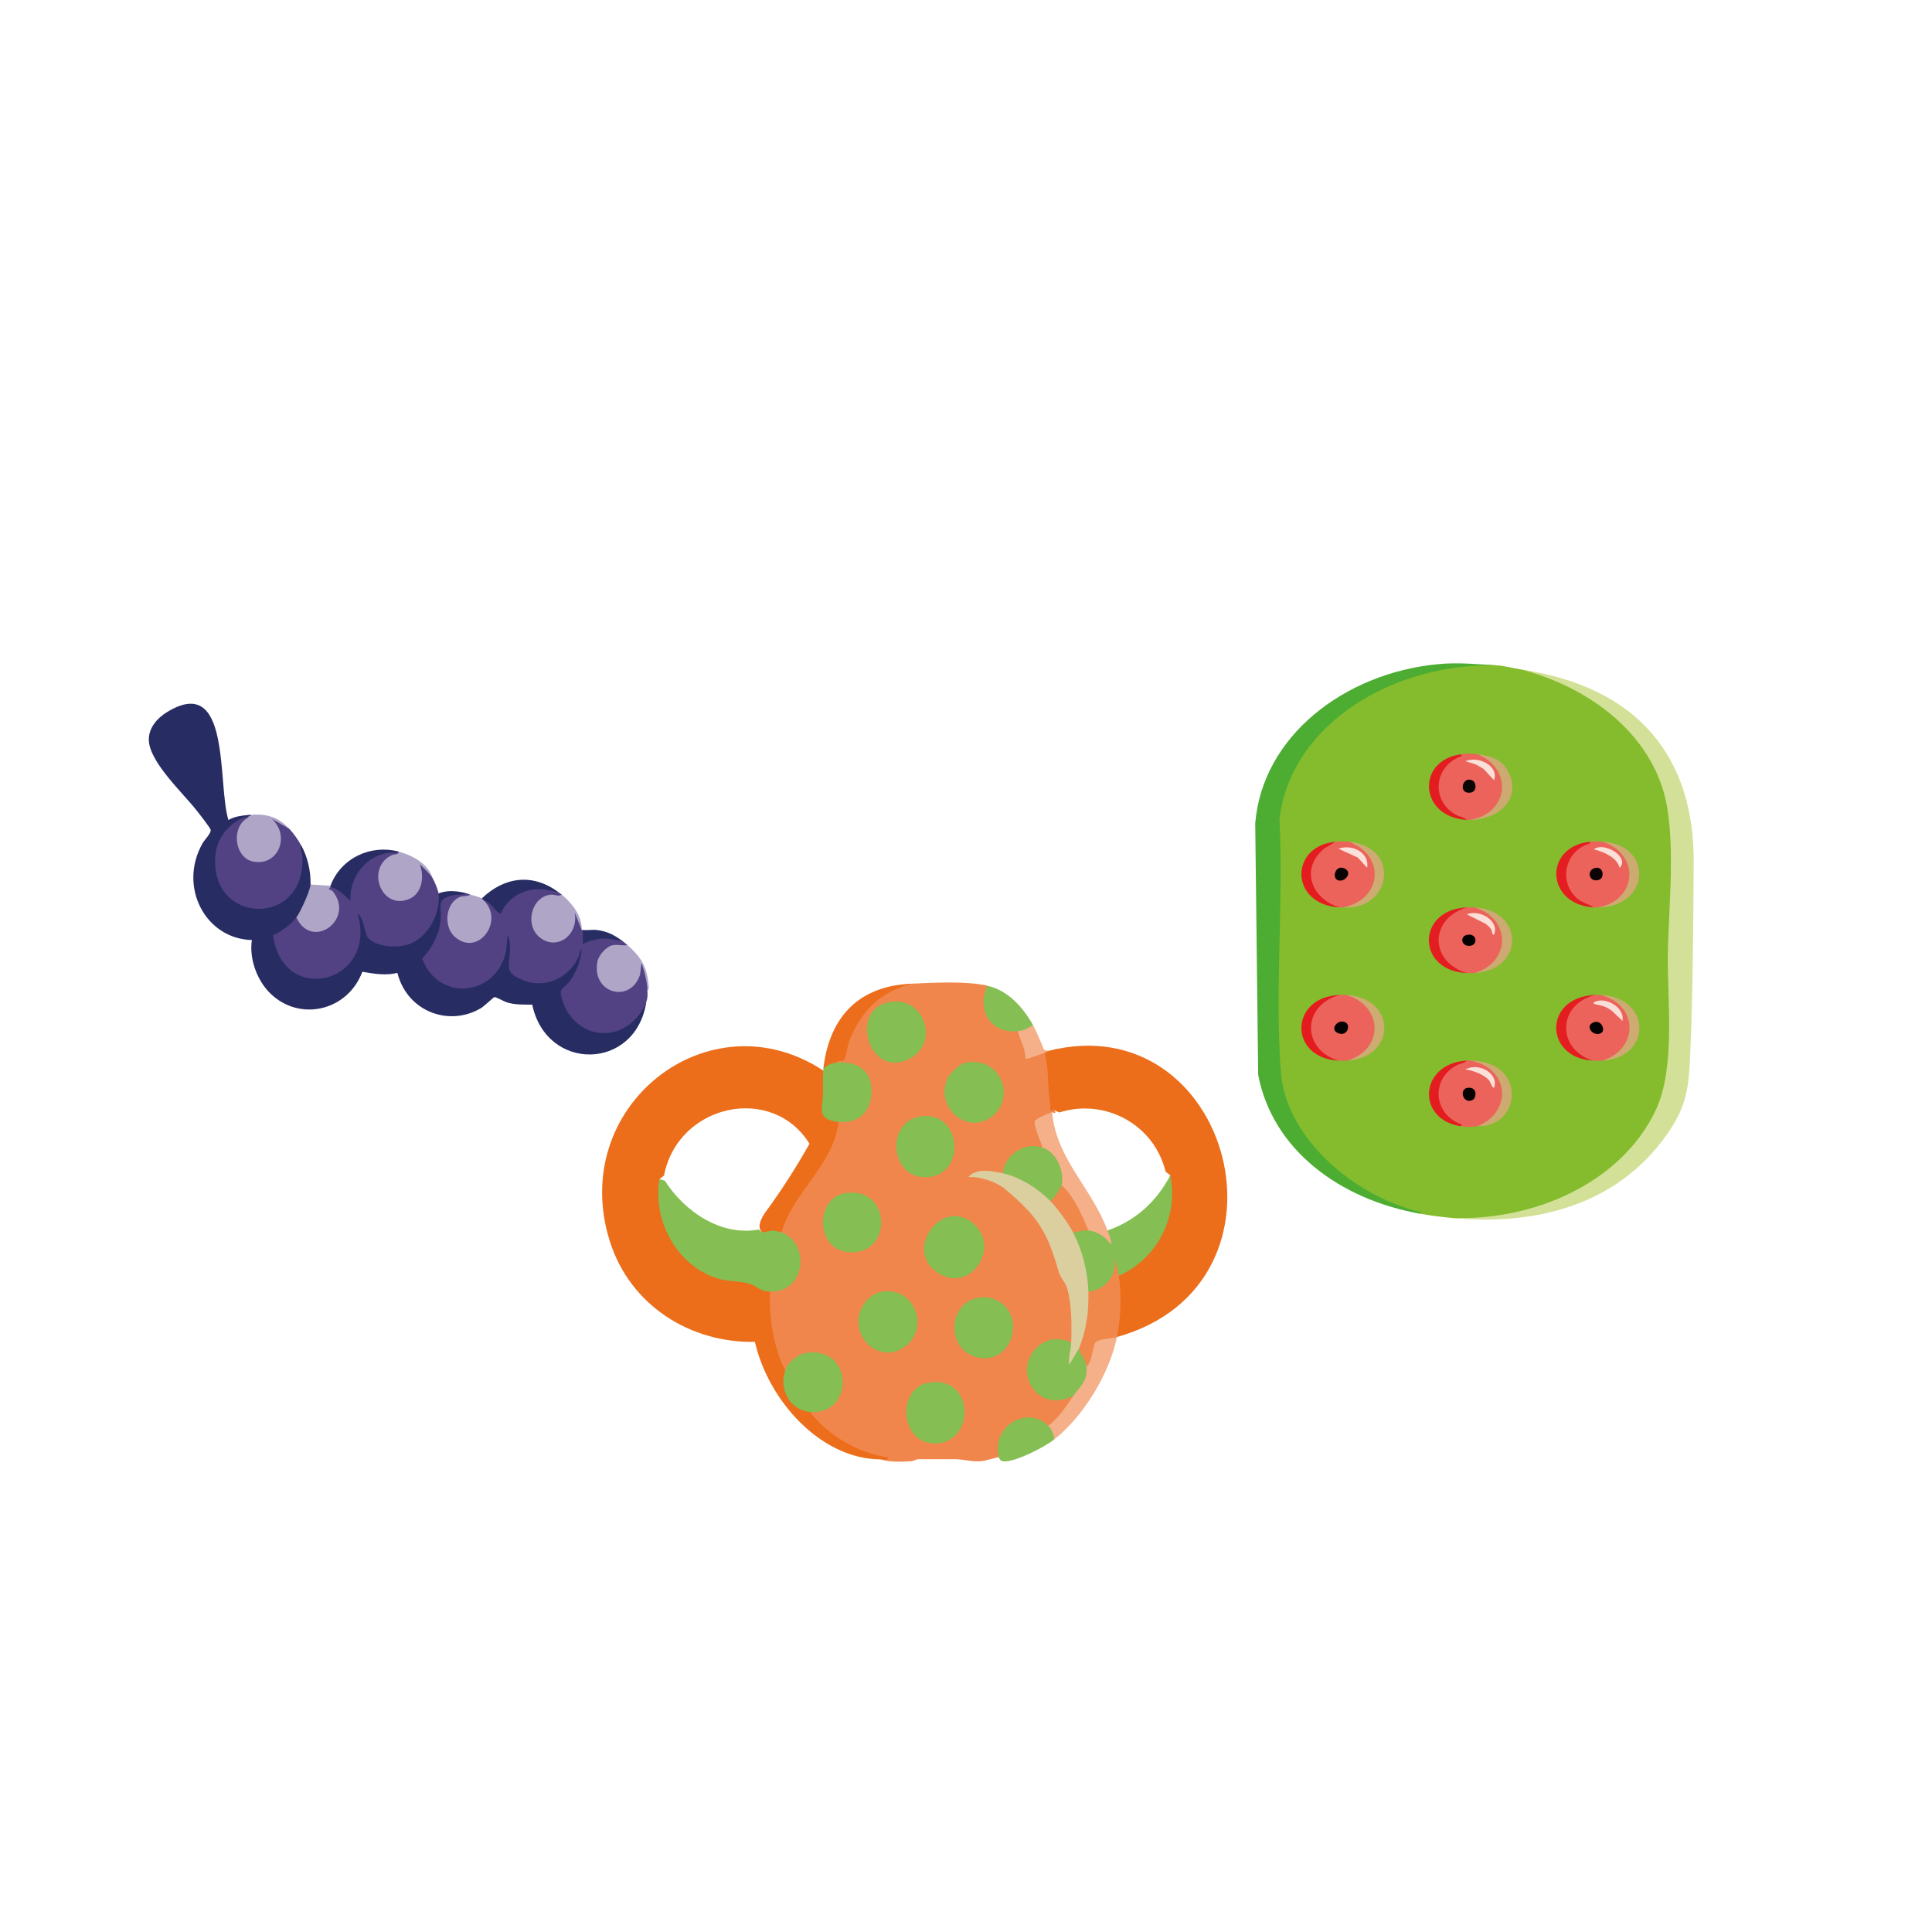 <?xml version="1.0" encoding="UTF-8"?>
<svg id="Ebene_1" xmlns="http://www.w3.org/2000/svg" version="1.1" viewBox="0 0 482.16 482.16">
  <!-- Generator: Adobe Illustrator 29.5.1, SVG Export Plug-In . SVG Version: 2.1.0 Build 141)  -->
  <defs>
    <style>
      .st0 {
        fill: #f0874b;
      }

      .st1 {
        fill: #d3e198;
      }

      .st2 {
        fill: #524283;
      }

      .st3 {
        fill: #cdab71;
      }

      .st4 {
        fill: #282d63;
      }

      .st5 {
        fill: #e41c20;
      }

      .st6 {
        fill: #cdaa71;
      }

      .st7 {
        fill: #4cad32;
      }

      .st8 {
        fill: #ec6d1b;
      }

      .st9 {
        fill: #fbe0d9;
      }

      .st10 {
        fill: #ec6d1a;
      }

      .st11 {
        fill: #85be53;
      }

      .st12 {
        fill: #f5af89;
      }

      .st13 {
        fill: #060302;
      }

      .st14 {
        fill: #030101;
      }

      .st15 {
        fill: #fbded7;
      }

      .st16 {
        fill: #0a0404;
      }

      .st17 {
        fill: #e31c20;
      }

      .st18 {
        fill: #cdaa70;
      }

      .st19 {
        fill: #e41d20;
      }

      .st20 {
        fill: #f0864b;
      }

      .st21 {
        fill: #0c0505;
      }

      .st22 {
        fill: #e31d20;
      }

      .st23 {
        fill: #dbcfa0;
      }

      .st24 {
        fill: #040202;
      }

      .st25 {
        fill: #272c63;
      }

      .st26 {
        fill: #080303;
      }

      .st27 {
        fill: #0d0505;
      }

      .st28 {
        fill: #aea5c7;
      }

      .st29 {
        fill: #cdab70;
      }

      .st30 {
        fill: #84bc2d;
      }

      .st31 {
        fill: #eb635a;
      }

      .st32 {
        fill: #fbdfd8;
      }

      .st33 {
        fill: #fce1da;
      }
    </style>
  </defs>
  <g>
    <path class="st25" d="M161.29,250.06c-2.59,17.14-24.9,17.57-28.46.67-2.21-.04-4.19.08-6.35-.58-.66-.2-2.74-1.38-3.09-1.31-.21.04-2.55,2.26-3.32,2.73-7.98,4.78-18.46.9-20.89-8.77-2.92.72-5.85.22-8.75-.28-3.71,9.87-15.76,12.55-23.04,5.33-3.24-3.21-5.24-8.56-4.53-13.25-11.58-.27-18.46-13.29-12.31-24.14.5-.89,2.18-2.5,2.02-3.38-.09-.49-3.04-4.25-3.62-4.97-3.29-4.18-11.55-11.84-11.8-17.28-.15-3.12,2.09-5.6,4.43-7.05,16.23-10.06,12.6,17.91,15.43,26.86,1.51-.89,3.28-1.09,4.98-1.26,1.06-.22,1.32.89.29.32-8.1,2.81-11.29,14.62-3.98,20.36,8.31,6.52,19.33-2.12,16.18-12.8l.69-.3c1.61,2.91,2.4,6.43,2.34,9.78.22.13.56.34.52.54-.34,1.97-2.19,6-3.3,7.64l-.74.02.11.82c-1.51,1.69-3.33,3.06-5.3,4.03,2.66,16.45,24.53,10.6,19.97-5.31.82-1.82,1.93.03,2.3,1.31.77,4.03,1.74,5.23,5.71,5.7,7.11.85,12.07-4.4,12.14-11.95l.53-.6c2.37-.86,4.65-.6,7.03,0l-.05.36c-2.07.21-3.94.83-5.63,1.84-.1,5.25-.77,10.63-4.9,14.18,5.37,11.57,20.54,7.29,20.2-5.61,1.58-1.98,1.89,2.15,1.76,3.54-.57,3.84-.63,5.95,3.28,6.94,6.13,1.56,11.34-.84,13.33-7.5,2.46-1.04.46,4.31-.05,5.5-.92,2.15-2.13,3.68-3.77,5.19,1.07,11.33,15.32,13.37,19.84,3.06l.81-.4Z"/>
    <path class="st2" d="M139.31,222.62c.29.21.61.4.88.63.01.93-.82,1.14-2.51.64-11.16,3.56,1.09,18.05,5.22,6.16,0-2.94.41-3.43,1.61-.44.32.79.49,1.64.65,2.47.1.01.2-.01.29,0,.61.31.81,1.12.59,2.41,3.22-1.06,6.31-1.38,9.38.42.42.31.78.59,1.17.95-.51.74-1.51.93-2.99.59-10.03,3.54.49,17.03,5.51,6.77.19-2.08.66-4.81,1.75-1.22.55,1.53.97,3.6.71,5.2.04,1.12.12,1.8-.29,2.84-3.48,8.82-14.03,10.68-19.46,2.81-.72-1.04-2.26-4.53-1.79-5.64.23-.54,1.71-1.71,2.2-2.38,1.56-2.14,2.79-5.3,2.93-8.03-.53.34-.5,1.43-.82,2.1-2.69,5.64-8.87,7.98-14.31,5.52-1.49-.67-3.09-1.52-3.05-3.37.07-2.58.77-5.06-.28-7.72l-.37,3.86c-2.25,11.51-16.98,13-20.97,2.02,2.38-2.51,4.26-5.9,4.6-9.54s-1.24-5.34,3.01-6.22c1.22-.25,2.43.03,3.47-.52.33.08.6.23.88.32-.06.81-.83,1.2-2.31,1.19-3.2,1.33-3.72,6.36-1.28,8.76,4.77,4.7,11.06-2.75,6.97-7.62l.13-.76c.22-1.23,1.33-.17,1.96.44l1.85,1.96c2.87-5.53,9.52-7.52,14.65-4.6Z"/>
    <path class="st2" d="M99.47,212.85c.21.69-.34,1.1-1.64,1.23-9.25,7.09,6.41,16.69,6.89,3.93-.62-2.73-.48-3.33,1.61-1.22.67.67,1.22,1.5,1.64,2.37.45.74,1.36,2.94,1.47,3.78.61,4.89-2.56,10.75-6.95,12.54-2.89,1.18-8.26,1.04-10.61-1.36-.89-.91-1-5.11-2.65-6.13,5.2,17.39-18.78,23.33-21.06,5.41,1.99-.88,4.45-2.7,5.82-4.46l.73.14c3.69,6.93,12.81-.16,7.94-6.19-1.14-.43-1.58-1.88-.17-1.53.18-.23.4-.39.67-.45.6-.12,2.99,1.82,3.57,2.38.89-6.37,6.31-12.48,12.76-10.44Z"/>
    <path class="st2" d="M62.25,203.7l.14.71c-3.79,1.77-3.53,8.62.42,9.86,5.62,1.76,9.07-5.27,4.76-9.34-.08-.39.05-.64.39-.77.31-.12,3.69,2.19,4.26,2.7,1.12,1.23,2.11,2.61,2.93,4.1-.39.75.25,1.7.3,2.67,1.05,18.06-23.62,17.31-21.66-.58.49-4.46,4.36-8.69,8.47-9.34Z"/>
    <path class="st28" d="M72.22,206.86l-4.39-2.52c4.77,4.35,1.5,12.02-4.77,10.65-4.02-.88-5.26-6.93-2.41-10.02.42-.45,1.09-.72,1.61-1.26.02-.02.34.04.29-.31h-.59c4.06-.4,7.26.19,10.26,3.47Z"/>
    <path class="st28" d="M107.96,219.16c-.71-1.17-2.23-2.52-3.22-3.47,1.28,3.13.54,7.35-2.64,8.67-7,2.92-10.93-7.82-4.31-10.95.57-.27,1.31-.05,1.68-.56-.26-.09-.25-.19,0-.32,3.28.87,7.34,2.92,8.5,6.62Z"/>
    <path class="st28" d="M156.6,235.87c3.19,2.83,4.77,5.09,5.24,9.66.05.52.24,1.37-.26,1.69-.09-2.49-.77-4.61-1.47-6.94l-.36,2.92c-2.36,7.39-12.23,4.77-10.64-3.26.32-1.64,2.28-3.8,3.84-4.06,1.2-.2,2.47.19,3.64-.02Z"/>
    <path class="st28" d="M140.19,223.26c2.49,2.12,5.11,5.19,4.98,8.83l-1.76-4.41c1.09,5.46-4.15,9.6-8.48,6.44-4.17-3.04-2.38-10.32,2.5-10.84,1.03-.11,1.96.58,2.75-.02Z"/>
    <path class="st28" d="M120.27,224.2c.69-.52.92-.18.59.63,4.99,5.11-1.56,14.04-7.33,8.99-3.06-2.67-2.27-8.85,1.52-10.05.8-.25,1.69,0,2.29-.53.63.19,2.51.7,2.93.95Z"/>
    <path class="st28" d="M82.47,221.05c.25.1.25.21,0,.32-.01.04-.49.34-.28.61.04.06.59.13.87.48,5.63,7.02-5.29,14.9-9.09,6.48.98-1.25,3.49-6.79,3.52-8.2l4.98.32Z"/>
    <path class="st25" d="M139.31,222.62l-3.36-.64c-4.46-.56-9.02,1.57-11,6-.63.46-2.88-3.42-4.1-3.15-.15-.16-.55-.61-.59-.63,5.68-5.45,12.71-6.27,19.05-1.58Z"/>
    <path class="st25" d="M99.47,212.53v.32c-6.52-.89-12.37,4.97-12.02,11.98-1.48-1.4-2.97-2.96-4.98-3.47.03-.1-.03-.23,0-.32,2.72-7.11,10.27-10.31,16.99-8.52Z"/>
    <path class="st4" d="M155.43,234.92l-3.37-.63c-2.4-.25-4.4.3-6.59,1.26v-3.47c1.03.15,2.28-.11,3.36,0,2.67.3,4.46,1.24,6.6,2.83Z"/>
  </g>
  <g>
    <path class="st30" d="M379.66,167.08c23.63,4.39,39.4,23.66,38.07,45.33-.5,16.97-.72,33.92-.66,50.87-.52,25.45-28.25,43.32-55.14,40.64-2.62-.26-4.97-.57-7.54-1.02-11.87-2.8-22.23-9.52-29.03-18.9-6.45-8.89-6.75-16.08-6.93-26.73.25-17.86.32-35.71.22-53.55,3.21-23.59,29.57-39.88,54.98-37.66,1.49.04,4.33.77,6.04,1.02Z"/>
    <path class="st1" d="M361.93,303.93c21.14.93,43-9.01,51.37-27.07,4.87-10.52,2.79-26.98,2.94-38.64.15-12.1,2.32-30.45-1.39-41.71-4.9-14.89-19.08-25.17-35.18-29.43,29.33,4.39,43.22,22.04,43.02,48.3-.11,15.13-.17,30.59-.79,45.7-.42,10.25-.5,15.1-7.22,23.84-12.38,16.09-32.02,21.09-52.74,19Z"/>
    <path class="st7" d="M373.62,166.06c-25.38-.72-51.41,14.24-54.32,38.4,1.07,20.59-1.19,42.72.36,63.14,1.23,16.25,18.11,30.97,34.96,34.92l-.24.38c-19.97-3.55-36.77-15.89-40.38-34.62l-.74-62.8c1.79-21.76,22.24-37.46,45.5-39.72,5.11-.5,9.76,0,14.85.3Z"/>
    <path class="st31" d="M335.9,248.3c10.24,1.29,10.68,14.8.38,16.38-.71.04-1.55.04-2.26,0-10.32-1.52-10.04-15.22.38-16.38.49-.02,1.02-.02,1.51,0Z"/>
    <path class="st31" d="M336.65,210.08c10.36,2.03,9.17,15.98-1.51,16.38-.25,0-.51.01-.75,0-9.99-1.36-10.85-13.99-1.13-16.38,1.31-.12,1.93-.14,3.4,0Z"/>
    <path class="st31" d="M366.83,264.68c10.69.29,11.98,14.27,1.89,16.38-1.81.21-2.46.24-4.15,0-9.02-3-8.27-14.81,1.51-16.38.25-.02.5,0,.75,0Z"/>
    <path class="st31" d="M368.72,188.24c10.14,2.28,8.78,15.97-1.89,16.38-.25,0-.51.01-.75,0-9.81-1.58-10.43-13.4-1.51-16.38,1.72-.24,2.33-.19,4.15,0Z"/>
    <path class="st31" d="M399.28,248.3c10.52,1,10.97,14.6.75,16.38-.81.05-1.83.05-2.64,0-10.11-1.75-9.59-15.41.75-16.38.37-.01.76-.01,1.13,0Z"/>
    <path class="st31" d="M400.03,210.08c10.4,1.85,9.62,15.7-1.13,16.38-.37,0-.76.02-1.13,0-9.82-1.49-10.31-13.81-1.13-16.38,1.39-.16,1.91-.09,3.4,0Z"/>
    <path class="st31" d="M367.97,226.46c10.2,1.42,10.2,14.96,0,16.38-.61.03-1.27.03-1.89,0-10.38-1.4-10.4-14.99,0-16.38.61-.02,1.28-.03,1.89,0Z"/>
    <path class="st18" d="M366.83,204.62c9.8-1.66,10.85-12.75,1.89-16.38,3.52.38,6.14,1.27,7.74,4.43,3.33,6.58-2.31,11.94-9.63,11.95Z"/>
    <path class="st29" d="M398.9,226.46c9.85-1.95,10.4-13.24,1.13-16.38,12.66.79,11.84,16.24-1.13,16.38Z"/>
    <path class="st22" d="M366.08,226.46c-9.4,2.78-9.38,13.59,0,16.38-12.65-.52-12.65-15.86,0-16.38Z"/>
    <path class="st29" d="M368.72,281.06c8.97-3.63,7.92-14.72-1.89-16.38,12.78-.09,13.5,13.96,4.16,16.22-.88.21-1.52.07-2.27.16Z"/>
    <path class="st6" d="M367.97,242.84c9.18-2.71,9.18-13.67,0-16.38,12.54.71,12.54,15.67,0,16.38Z"/>
    <path class="st19" d="M398.14,248.3c-9.36,2.24-9.81,13.32-.75,16.38-11.95-.71-12.33-15.9.75-16.38Z"/>
    <path class="st17" d="M364.57,188.24l.28.42c-7.03,2.38-7.9,11.22-1.39,14.74.89.48,1.94.52,2.62,1.22-11.93-.67-12.73-14.8-1.51-16.38Z"/>
    <path class="st22" d="M396.64,210.08l.24.38c-6.35,1.79-7.96,9.4-3.46,13.62,1.29,1.21,2.93,1.46,4.35,2.38-12.04-.73-12.55-15.05-1.13-16.38Z"/>
    <path class="st3" d="M400.03,264.68c9.12-3.1,8.83-14.07-.75-16.38,12.99.47,13.02,15.66.75,16.38Z"/>
    <path class="st5" d="M333.26,210.08l-2.82,1.72c-5.92,4.85-3.36,12.53,3.95,14.66-12.56-.63-12.65-15.33-1.13-16.38Z"/>
    <path class="st3" d="M336.28,264.68c9.32-2.9,8.82-13.81-.38-16.38,12.7.62,12.72,15.62.38,16.38Z"/>
    <path class="st5" d="M334.39,248.3c-9.43,2.47-9.65,13.56-.38,16.38-12.44-.62-12.31-15.92.38-16.38Z"/>
    <path class="st3" d="M335.15,226.46c9.81-1.91,10.74-12.95,1.51-16.38,11.96,1.11,10.98,14.75,1.23,16.3-.92.15-1.82.07-2.74.08Z"/>
    <path class="st17" d="M366.08,264.68c-.68.69-1.72.73-2.62,1.22-6.52,3.53-5.69,12.37,1.39,14.74l-.28.42c-11.12-1.57-10.51-15.65,1.51-16.38Z"/>
    <path class="st13" d="M335.84,255.19c1.36.76.29,3.85-2.2,2.5-1.71-.92.28-3.57,2.2-2.5Z"/>
    <path class="st33" d="M341.18,216.57l-2.29-2.53-4.87-2.24c3.61-1.26,7.85,1.14,7.16,4.77Z"/>
    <path class="st16" d="M333.7,219.58c-1.3-.74-.34-3.84,1.83-2.85,2.31,1.05-.15,3.81-1.83,2.85Z"/>
    <path class="st9" d="M372.86,271.51c-.74-.31-.76-1.38-1.34-2.02-1.18-1.29-4.01-2.4-5.82-2.58,3.35-1.9,8.48,1.03,7.16,4.6Z"/>
    <path class="st26" d="M367.51,274.5c-2.57,1.34-3.72-3.49-.5-3.01,1.63.24,1.47,2.51.5,3.01Z"/>
    <path class="st9" d="M372.86,194.72l-2.67-2.87-1.85-1.05-2.64-.85c3.39-1.39,8.45,1.29,7.16,4.77Z"/>
    <path class="st21" d="M367.51,194.8c.97.5,1.13,2.77-.5,3.01-3.22.48-2.08-4.35.5-3.01Z"/>
    <path class="st15" d="M404.93,254.79l-2.67-2.53c-1.4-1.04-2.24-1.23-3.93-1.58s.29-1.06,1.45-1c2.77.16,5.6,2.44,5.15,5.1Z"/>
    <path class="st24" d="M399.6,257.81c-1.82,1.04-4.05-1.5-2.21-2.51,2.19-1.21,3.42,1.83,2.21,2.51Z"/>
    <path class="st9" d="M404.18,216.57c-.6-2.54-3.84-3.96-6.42-4.6,2.64-2.07,9.14,2.09,6.42,4.6Z"/>
    <path class="st27" d="M398.04,216.62c2.17-.55,2.5,2.51.99,2.97-2.48.75-3.19-2.41-.99-2.97Z"/>
    <path class="st32" d="M372.86,233.29c-.64-.03-.42-.96-.8-1.49-.34-.48-.82-.86-1.28-1.23l-4.71-2.39c3.4-1.32,8.22,1.75,6.78,5.11Z"/>
    <path class="st14" d="M365.97,233.35c2.81-.76,3.08,3.04.32,2.68-1.67-.22-1.82-2.27-.32-2.68Z"/>
  </g>
  <g>
    <path class="st20" d="M246.4,246.02l.6,1.04c-1.95,4.91,1.05,9.63,6.25,9.35l.76.93,1.08.32,1.76,5.4c1.75-1,3.02-1.1,3.82-.3l1.19.82c.64,5.08,1.03,9.57,1.18,13.46.66.68.36.98-.48.49-.32,1.14-1.45,2.04-3.39,2.72l1.7,5.12-.68,1.02-.83.78c-3.64-.84-7.2,1.49-8.11,5.21l-1.05.41c-1.1.74-2.64.87-4.6.39,10.23,3.39,17.23,13.78,19.67,24.34,2.9,4.14,3.74,11.67,3.05,16.68l-.98.93-.95.62c-12.1-3.43-12.21,16.23.45,12.04l.97.63c.27,2.55-3.61,7.66-6.19,7.39l-1.08.33c-4.75-3.85-11.55.66-10.5,6.71l-.8.83c-.22-.06-3.43.93-4.5,1-2.25.15-4.54-.51-6.2-.51h-9.52c-.2,0-1.05.49-1.87.53-2.23.1-5.32.27-7.41-.53.05-.54.63-.32.6-.32-4.72-.79-7.51-1.42-11.65-4.15-2.44-1.61-6.51-4.39-6.55-7.34l.78-.95c13.86-2.2,2.61-20.86-5.92-9.43l-1.04.03c-.32-.11-.63-.24-.91-.42-2.4-1.56-4.3-14.48-3.89-17.74l.99-1.54.71-.99c6.69-.29,8.11-9.68,2.36-12.63l-.22-1.15c-.64-1.52-.28-3.23,1.08-5.15,3.88-5.64,7.5-11.42,10.86-17.35.43-2.14,1.21-3.84,2.33-5.08l.8-.94c8.93.12,8.66-14-.62-12.9l-.65-.93c-.44-.92-.04-1.44,1.18-1.55,1.63-9.03,7.89-17.43,17.37-18.14,5.71-.24,13.55-.73,19.03.49Z"/>
    <path class="st10" d="M205.47,267.19l.89.9-.18,9.48c.5.88,1.36,1.33,2.59,1.38l.52,1.05c-1.36,10.92-11.27,17.32-14.27,27.58-.75.87-4.01,1.07-4.76,0-1.09-.96-.91-2.53.53-4.73,4.15-5.65,7.89-11.45,11.23-17.41-9.25-14.98-32.82-10-36.31,7.94l-1.14.9.68,2.73c-.25,13.55,9.58,22.2,22.17,22.48,1.26.36,4.29,1.83,4.75,2.86-.28,6.71.82,13.7,3.81,19.7l.73.87c-.97,3.78,1.18,7.73,4.98,8.42l.48,1.05c4.69,6.04,12.06,10.28,19.51,11.33.11.85-1.37.49-1.9.49-15.11-.06-28.11-14.89-31.38-29.33-16.02.33-31.13-9.03-36.2-25.08-10.64-33.67,24.7-61.43,53.3-42.6Z"/>
    <path class="st10" d="M278.75,333.67l-.68-1.55c.67-4.03.83-8.14.39-12.2l.76-1.51.6-1.37c7.83-3.97,12.43-12.33,11.69-21.33l.56-2.41-1.17-.88c-2.92-11.99-15.33-18.36-26.54-14.79l-1.32-.59c-1.51.28-.8-.77-.96-1.69-.72-4.25-.21-8.41-1.42-12.59-.6-.47-.28-.64.95-.49,45.64-11.63,64.42,58.21,17.13,71.4Z"/>
    <path class="st11" d="M208.81,265.22c3.87-.43,8.04,1.13,8.58,5.65.67,5.66-2.42,9.65-8.1,9.12s-3.99-3.33-3.9-7.14c.04-1.91-.11-3.5.09-5.66.02-.16-.02-.33,0-.49.48-1.78,2.24-3.3,3.33-1.48Z"/>
    <path class="st12" d="M278.75,333.67c-1.9,9.27-8.42,19.89-15.7,25.61-1.19-.16-1.98-2.39-1.43-3.45,2.54-1.94,4.37-4.75,6.19-7.39-.4-1.15.24-2.56,1.93-4.24.19-1.46.65-2.51,1.4-3.14.3-5.2,1.07-8.22,6.8-8.22l.81.83Z"/>
    <path class="st11" d="M261.62,355.83c.77.75,1.5,2.33,1.43,3.45-2.4,1.89-9.78,5.67-12.62,5.43-.93-.08-1.11-.97-1.18-.99-1.93-7.64,6.98-13.17,12.37-7.88Z"/>
    <path class="st8" d="M227.36,245.52c-7.37,1.98-12.15,6.45-15.16,13.61-.73,1.73-.97,4.1-1.47,5.27-.3.7-1.59.02-1.92.81-1.46.16-2.19.51-3.33,1.48,1.53-13.21,9.14-20.65,21.89-21.17Z"/>
    <path class="st11" d="M257.82,255.86c.51,1.62-3.22,3.18-3.81,1.48-6.7.71-10.41-5.15-7.61-11.33,5.13,1.14,8.88,5.3,11.42,9.85Z"/>
    <path class="st12" d="M261.62,262.27c-.17.04-.54.37-.95.49-.81.24-4.51,1.73-4.76,1.48.05-2.46-1.31-4.59-1.91-6.9,1.57-.17,2.48-.74,3.81-1.48,1.01,1.81,1.41,3.05,2.23,4.83.38.83.33,1.65,1.58,1.57Z"/>
    <path class="st11" d="M190.25,307.57c1.95-.25,2.43-.85,4.76,0,7.27,2.65,6.12,15.05-2.85,14.77-2.66-.08-3.02-1.28-5.04-1.92-2.7-.86-5.52-.47-8.54-1.51-9.77-3.37-15.72-14.28-14.02-24.64l1.35.38c5,7.82,14.13,13.93,23.43,12.19l.92.73Z"/>
    <path class="st23" d="M250.2,292.8c.96-.87,2.26-.8,3.9.23,2.6,1.05,7.83,3.83,7.99,6.66l1.07-.28c1.96,2.2,3.71,4.62,5.2,7.18l-.56.98c1.42.54,2.32,1.85,2.72,3.93,1.13,2.9,2.74,8.3,1.09,10.85l.97,1.43c.22,3.72-.49,10.66-3.35,12.85.7,1.29-1.24,4.78-2.49,4.46-1.45-.37-1-5.74.59-5.94.15-4.06.16-9.65-.97-13.52-.49-1.68-1.74-2.78-2.14-4.19-2.89-10.25-5.35-13.94-13.42-20.71-2.15-1.8-6.39-3.2-9.16-2.95,1.99-2.39,6.02-1.49,8.56-.98Z"/>
    <path class="st11" d="M243.37,305.77c5.97,5.8-1.06,16.88-9.04,12.06-9.34-5.64,1-19.87,9.04-12.06Z"/>
    <path class="st11" d="M222,250.08c8.77-1.54,12.33,9.98,5.38,13.94-10.43,5.95-15.79-12.11-5.38-13.94Z"/>
    <path class="st11" d="M243.89,323.94c1.89-.33,3.2-.26,4.91.59,7.86,3.92,3.4,17.23-5.85,13.93-6.84-2.44-6.08-13.29.94-14.52Z"/>
    <path class="st11" d="M231.52,345.11c12.01-2.31,12.02,15.63,1.35,15.11-8.33-.4-8.95-13.65-1.35-15.11Z"/>
    <path class="st11" d="M202.14,352.38c-4.93-.41-7.82-5.65-6.19-10.34.75-2.15,3.21-4.16,5.46-4.44,11.77-1.46,11.73,15.7.73,14.78Z"/>
    <path class="st11" d="M229.62,278.64c10.19-1.73,11.73,14.08,2.21,15.11-9.56,1.04-11.24-13.58-2.21-15.11Z"/>
    <path class="st11" d="M219.62,322.46c8.76-1.88,12.71,9.35,5.82,13.9-4.98,3.29-11.33-.67-11.22-6.79.06-3.04,2.49-6.48,5.4-7.1Z"/>
    <path class="st11" d="M240.55,265.32c9.27-2.17,13.2,8.82,6.82,13.46-6.22,4.52-14.21-2.62-10.85-9.76.51-1.08,2.91-3.44,4.04-3.7Z"/>
    <path class="st11" d="M210.58,297.84c11.7-2.23,12.53,14.89,1.78,14.69-9.03-.17-8.93-13.33-1.78-14.69Z"/>
    <path class="st11" d="M267.33,335.15c-.07,1.82-.73,3.56-.47,5.41l2.37-3.94c1.72-.24,2.8,2.93,1.9,4.43.38,3.77-1.6,4.88-3.33,7.39-3.39,1.65-7.48,1.46-9.92-1.8-4.96-6.64,2.48-15.34,9.45-11.5Z"/>
    <path class="st12" d="M262.57,277.53c.98,11.69,10.08,19.18,13.8,29.55,2.13-.11,2.73,4.67,0,3.94-1.07-1.45-2.56-2.46-4.26-2.87l-.51-1.07-1.27-.57c-1.38-3.34-2.93-6.67-5.36-9.34l-.04-1.41-.85-.7c.27-2.97-1.07-6.2-3.74-7.54l-.17-1.12c-.39-1.55-2.21-5.16-1.94-6.56.14-.69,3.51-1.97,4.31-2.31Z"/>
    <path class="st11" d="M260.19,286.4c3.49,1.15,5.47,5.81,4.76,9.36,1.24,1.4-1.24,4.97-2.85,3.94-3.06-3.09-7.7-6.05-11.9-6.89.77-4.83,5.48-7.89,9.99-6.4Z"/>
    <path class="st11" d="M279.23,318.4l-.75.1c-.9,2.33-4.9,5.94-6.86,3.84-.14-4.97-1.53-10.36-3.81-14.77.18-1.6,3.14-2.01,3.81-.49,1.95.16,4.56,1.67,5.47,3.45.79-.03-.57-3.06-.71-3.45,6.91-2.35,12.29-7.21,15.7-13.79,2.07,10.7-3.35,20.82-12.85,25.11Z"/>
    <path class="st0" d="M279.23,318.4c.74,4.8.5,10.51-.48,15.27-1.25.35-4.43.51-5.23,1.23-.92.83-.89,5.08-2.38,6.16-.15-1.53-1.38-3.01-1.9-4.43,1.89-4.64,2.52-9.26,2.38-14.28,4.22-.49,7.11-3.92,6.67-8.37l.95,4.43Z"/>
    <path class="st0" d="M271.61,307.08c-1.35-.11-2.5.34-3.81.49-1.16-2.25-3.94-6.09-5.71-7.88.92-.46,2.68-3.07,2.85-3.94,3.11,2.93,5.06,7.35,6.66,11.33Z"/>
  </g>
</svg>